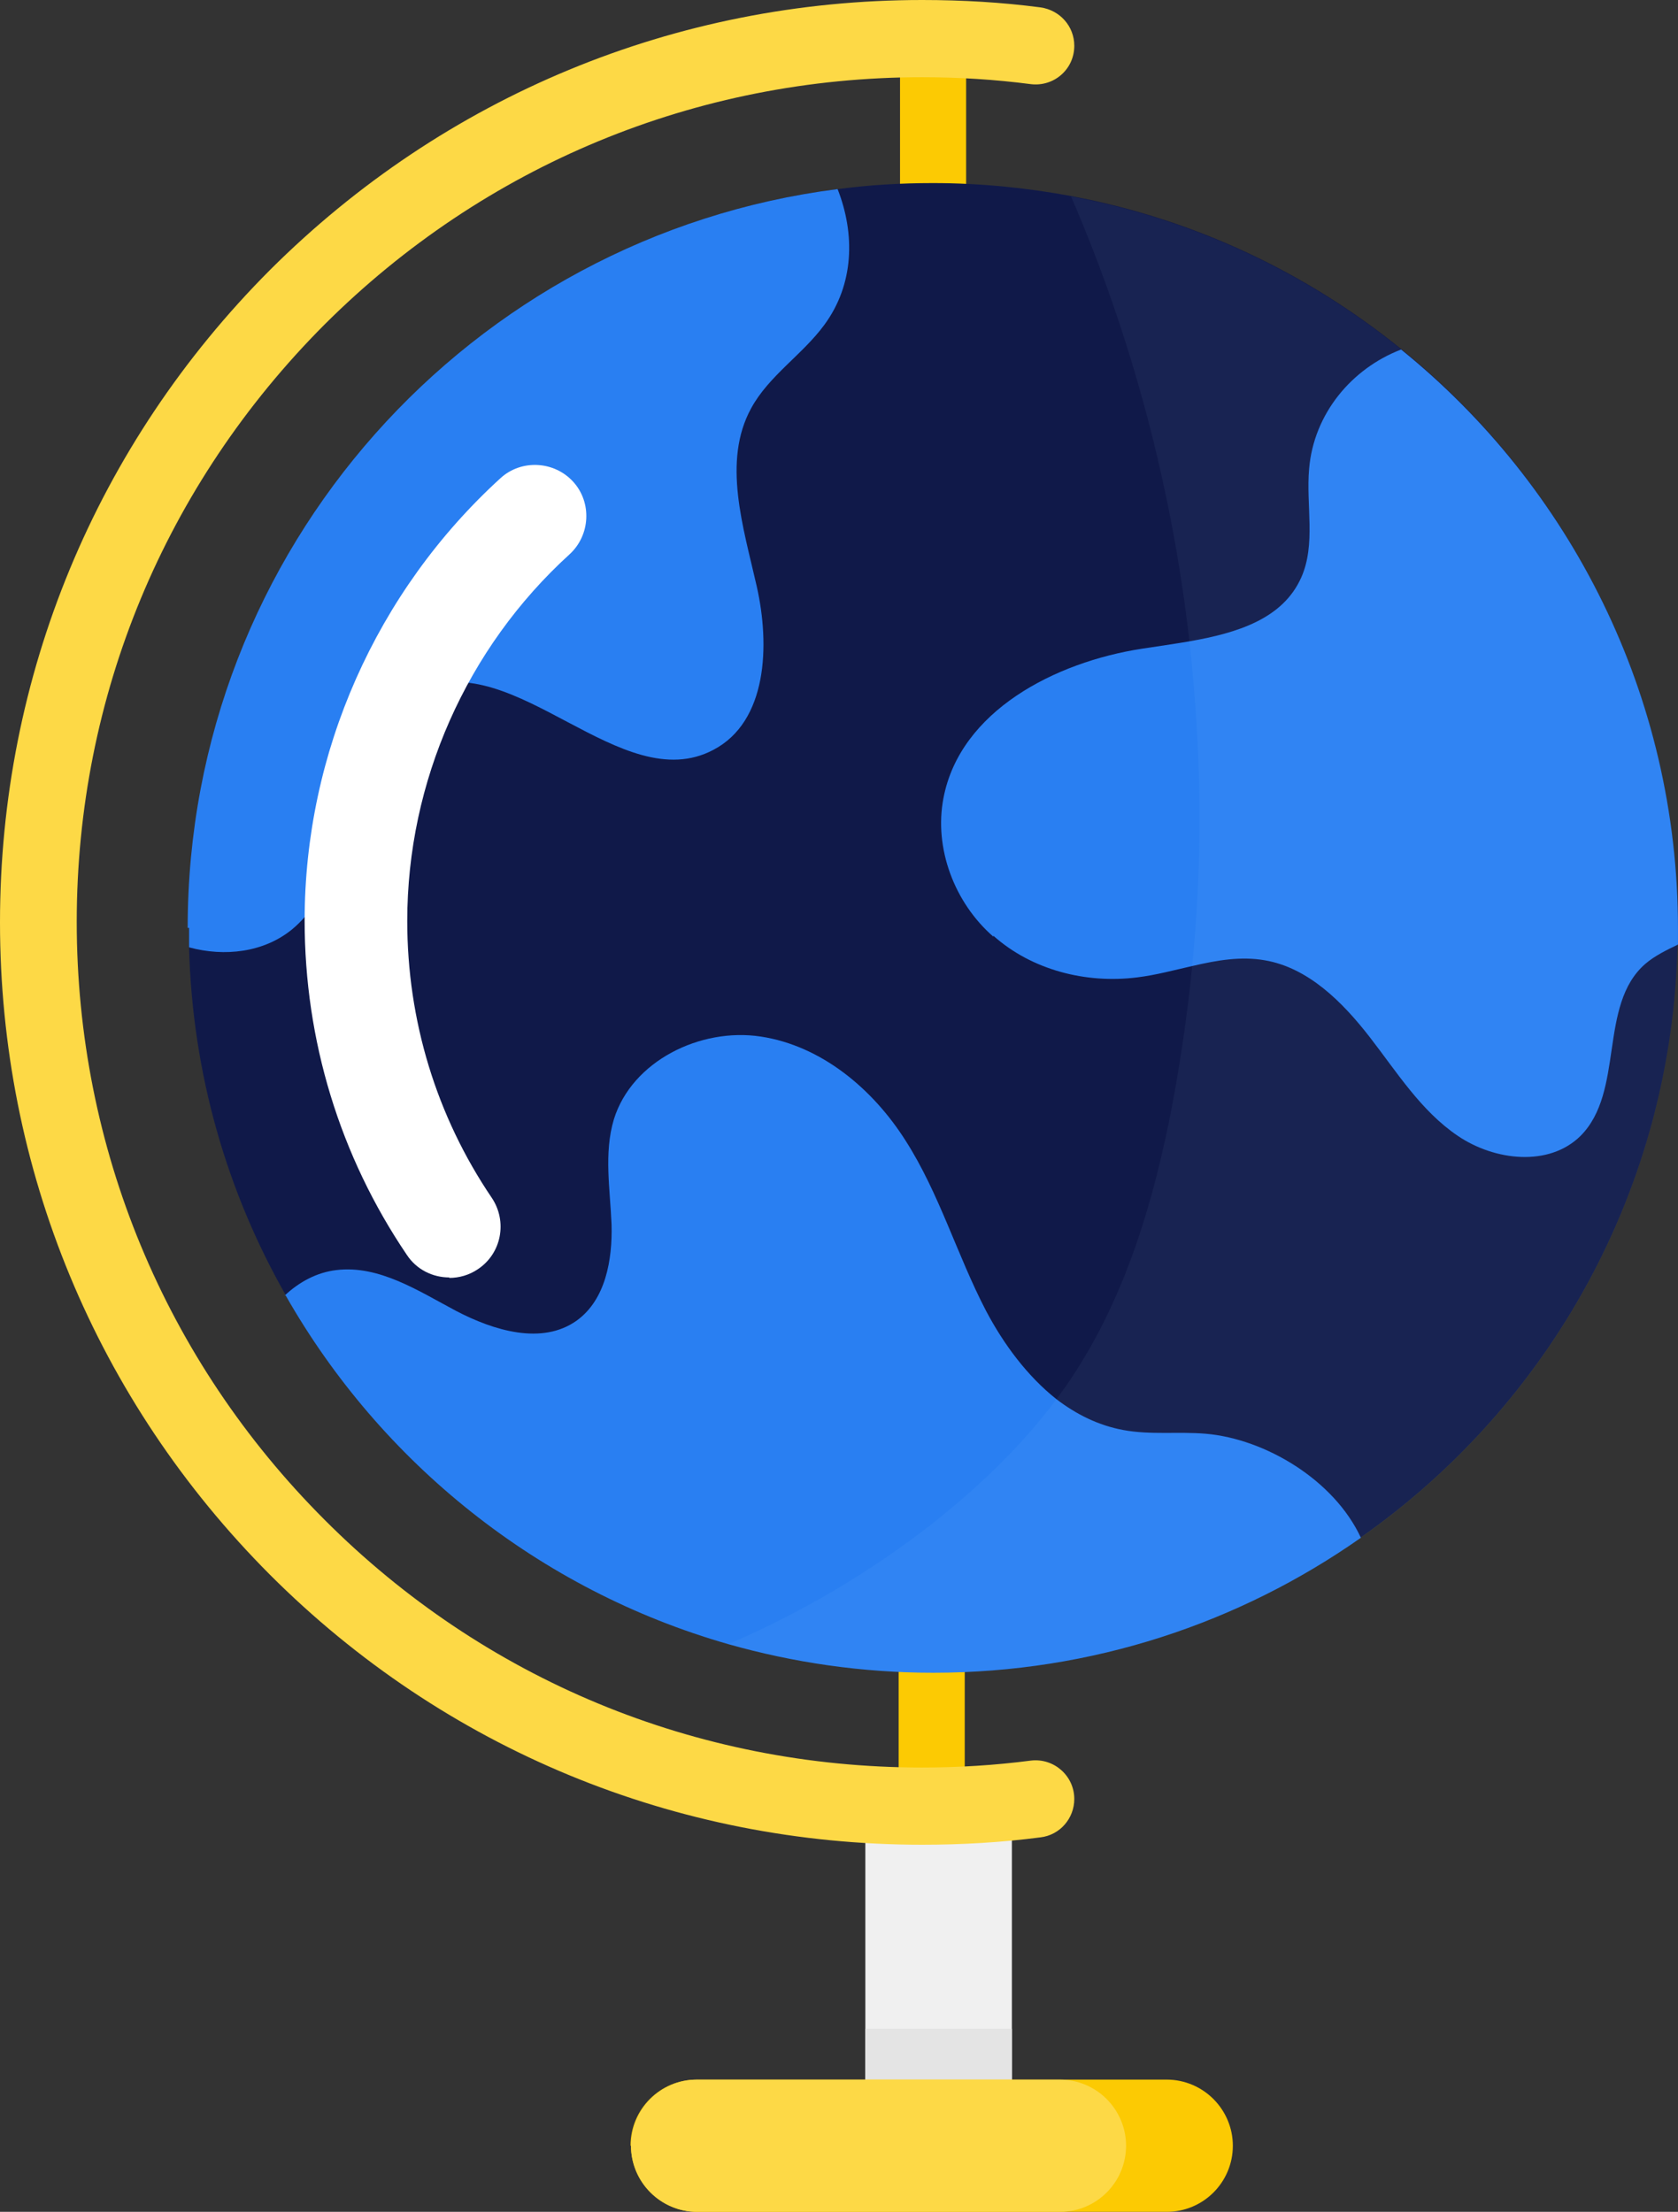 <?xml version="1.0" encoding="UTF-8"?>
<svg id="Layer_2" data-name="Layer 2" xmlns="http://www.w3.org/2000/svg" xmlns:xlink="http://www.w3.org/1999/xlink" viewBox="0 0 36.3 47.84">
  <rect x="0" y="0" width="36.3" height="47.84" fill="#333333" stroke="none"/>
  <defs>
    <style>
      .cls-1 {
        fill: none;
      }

      .cls-2 {
        clip-path: url(#clippath);
      }

      .cls-3 {
        fill: #f0f0f0;
      }

      .cls-4 {
        fill: #fdd946;
      }

      .cls-5 {
        fill: #fff;
      }

      .cls-6 {
        fill: #fcca03;
      }

      .cls-7 {
        fill: #e4e4e4;
      }

      .cls-8 {
        fill: #101949;
      }

      .cls-9 {
        fill: #297ff2;
      }

      .cls-10 {
        fill: #b7dff9;
        isolation: isolate;
        opacity: .05;
      }
    </style>
    <clipPath id="clippath">
      <rect class="cls-1" width="36.3" height="47.84"/>
    </clipPath>
  </defs>
  <g id="Layer_1-2" data-name="Layer 1">
    <g class="cls-2">
      <g>
        <path class="cls-3" d="M21.89,39.04h-3.17v6.66h3.17v-6.66Z"/>
        <path class="cls-6" d="M20.13,5.32h.11c.36,0,.66-.3,.66-.66V1.46c0-.37-.3-.66-.66-.66h-.11c-.36,0-.66,.29-.66,.66v3.2c0,.36,.3,.66,.66,.66Z"/>
        <path class="cls-6" d="M20.1,38.88h.11c.36,0,.66-.29,.66-.66v-3.2c0-.37-.3-.66-.66-.66h-.11c-.36,0-.66,.29-.66,.66v3.2c0,.37,.3,.66,.66,.66Z"/>
        <path class="cls-8" d="M4.09,20.07v.42c.07,2.73,.82,5.29,2.09,7.52,2.06,3.62,5.48,6.37,9.57,7.54,1.41,.4,2.9,.62,4.44,.62,3.44,0,6.63-1.08,9.25-2.92,4.06-2.85,6.74-7.53,6.85-12.84v-.34c0-5.06-2.34-9.58-5.99-12.53-2.03-1.64-4.46-2.8-7.13-3.3-.97-.18-1.97-.28-2.99-.28-.7,0-1.38,.04-2.05,.13-7.93,1.01-14.06,7.78-14.06,15.98h.02Z"/>
        <path class="cls-9" d="M21.49,20.24c.83,.74,2,1.04,3.11,.9,.41-.05,.81-.16,1.21-.25,.52-.12,1.03-.21,1.55-.12,.94,.16,1.68,.9,2.27,1.66,.59,.76,1.11,1.6,1.91,2.14,.8,.54,1.97,.67,2.65,0,.96-.96,.38-2.83,1.4-3.72,.21-.18,.46-.3,.71-.42v-.34c0-5.06-2.34-9.58-5.99-12.53-1.07,.41-1.89,1.39-1.99,2.58-.07,.79,.15,1.63-.17,2.35-.4,.9-1.39,1.2-2.41,1.38-.35,.06-.7,.11-1.03,.16-1.89,.29-3.94,1.35-4.3,3.23-.21,1.09,.24,2.27,1.08,3v-.02Z"/>
        <path class="cls-9" d="M4.09,20.07v.42c.77,.21,1.62,.11,2.23-.39,1.56-1.29,.92-4.38,2.77-5.19,2.06-.9,4.35,2.36,6.34,1.31,1.17-.61,1.23-2.26,.94-3.54-.29-1.28-.75-2.7-.12-3.85,.38-.7,1.11-1.16,1.58-1.8,.65-.88,.67-1.97,.29-2.94-7.93,1.01-14.06,7.78-14.06,15.98h.03Z"/>
        <path class="cls-9" d="M6.18,28.02c2.06,3.62,5.48,6.37,9.57,7.54,1.41,.4,2.9,.62,4.44,.62,3.44,0,6.63-1.08,9.25-2.92-.58-1.25-2.07-2.14-3.36-2.25-.59-.05-1.19,.03-1.78-.08-.54-.1-1.02-.34-1.45-.67-.63-.5-1.14-1.19-1.52-1.91-.63-1.21-1.01-2.54-1.74-3.68-.71-1.12-1.82-2.05-3.13-2.25-1.31-.2-2.79,.53-3.18,1.79-.22,.73-.08,1.52-.05,2.28,.02,.76-.13,1.62-.75,2.07-.75,.54-1.8,.22-2.62-.21-.81-.43-1.66-.99-2.58-.88-.43,.05-.81,.26-1.12,.55h.02Z"/>
        <path class="cls-10" d="M15.75,35.56c1.41,.4,2.9,.62,4.44,.62,3.44,0,6.63-1.08,9.25-2.92,4.06-2.85,6.74-7.53,6.85-12.84v-.34c0-5.06-2.34-9.58-5.99-12.53-2.03-1.64-4.46-2.8-7.13-3.3,1.32,3.05,2.18,6.3,2.56,9.61,.1,.91,.17,1.83,.2,2.75,.05,1.43,0,2.87-.14,4.29-.1,1.02-.25,2.04-.44,3.05-.39,2.02-.99,4.04-2.11,5.76-.12,.19-.26,.38-.39,.56-.76,1.02-1.7,1.91-2.7,2.7-1.35,1.05-2.83,1.92-4.41,2.6h.01Z"/>
        <path class="cls-4" d="M0,19.95c0,5.33,2.08,10.34,5.84,14.11,3.77,3.77,8.78,5.84,14.11,5.84,.86,0,1.72-.05,2.56-.16,.42-.05,.73-.41,.73-.83,0-.5-.44-.89-.94-.83-.77,.1-1.56,.15-2.35,.15-4.89,0-9.48-1.9-12.93-5.36-3.45-3.45-5.36-8.05-5.36-12.93S3.57,10.48,7.02,7.02C10.48,3.57,15.07,1.67,19.95,1.67c.79,0,1.58,.05,2.35,.15,.5,.06,.94-.32,.94-.83,0-.42-.31-.77-.73-.83-.84-.11-1.69-.16-2.56-.16C14.62,0,9.61,2.08,5.84,5.84,2.08,9.61,0,14.62,0,19.95Z"/>
        <path class="cls-7" d="M21.89,43.88h-3.17v1.82h3.17v-1.82Z"/>
        <path class="cls-6" d="M13.65,46.41c0,.39,.16,.75,.42,1.01,.26,.26,.62,.42,1.01,.42h10.16c.79,0,1.43-.64,1.43-1.43,0-.39-.16-.75-.42-1.01-.26-.26-.62-.42-1.01-.42H15.07c-.79,0-1.43,.64-1.43,1.43h.01Z"/>
        <path class="cls-4" d="M13.65,46.41c0,.39,.16,.75,.42,1.01,.26,.26,.62,.42,1.01,.42h7.85c.79,0,1.43-.64,1.43-1.43,0-.39-.16-.75-.42-1.01-.26-.26-.62-.42-1.01-.42h-7.85c-.79,0-1.43,.64-1.43,1.43Z"/>
        <path class="cls-5" d="M9.72,27.64c.21,0,.43-.06,.62-.19,.51-.34,.64-1.03,.3-1.54-1.2-1.77-1.83-3.84-1.83-5.99,0-3.01,1.28-5.9,3.51-7.93,.45-.41,.49-1.12,.08-1.57s-1.12-.49-1.57-.08c-2.69,2.45-4.24,5.94-4.24,9.57,0,2.59,.76,5.09,2.21,7.23,.21,.32,.56,.49,.92,.49h0Z"/>
      </g>
    </g>
  </g>
</svg>